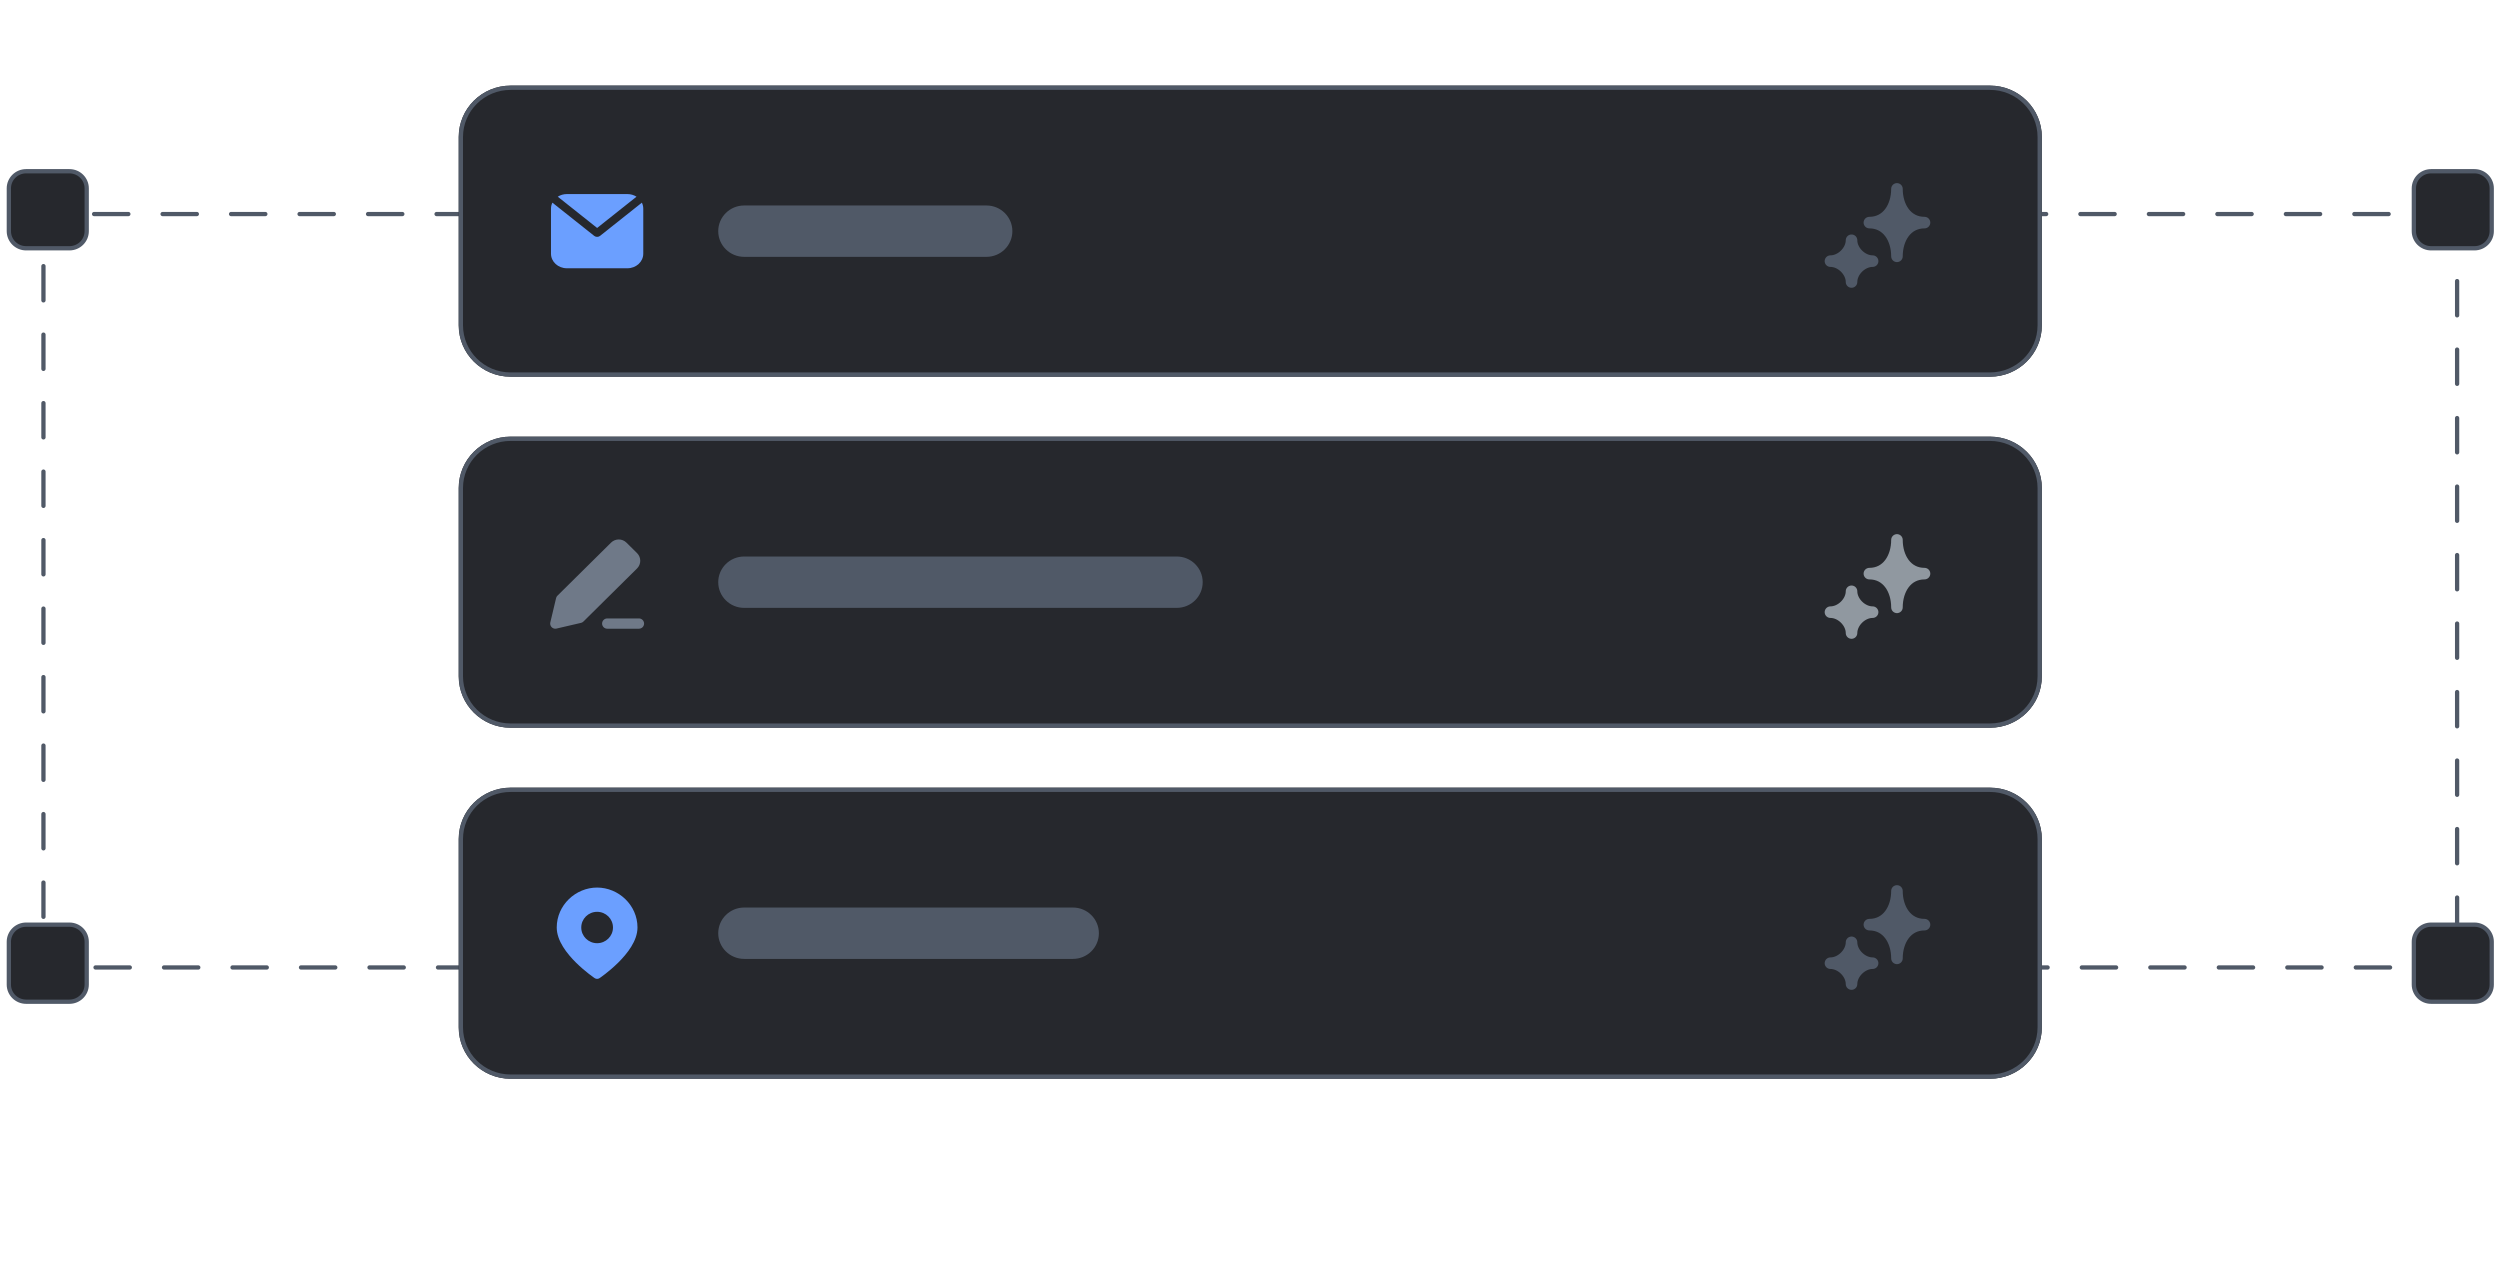<svg width="292" height="150" viewBox="0 0 292 150" fill="none" xmlns="http://www.w3.org/2000/svg">
<path d="M286.991 25H5.075V113H286.991V25Z" stroke="#505967" stroke-width="0.5" stroke-linecap="round" stroke-dasharray="4 4"/>
<path d="M8.106 20H3.054C1.938 20 1.033 20.895 1.033 22V27C1.033 28.105 1.938 29 3.054 29H8.106C9.222 29 10.127 28.105 10.127 27V22C10.127 20.895 9.222 20 8.106 20Z" fill="#26282D" stroke="#505967" stroke-width="0.5"/>
<path d="M289.012 20H283.959C282.843 20 281.938 20.895 281.938 22V27C281.938 28.105 282.843 29 283.959 29H289.012C290.128 29 291.033 28.105 291.033 27V22C291.033 20.895 290.128 20 289.012 20Z" fill="#26282D" stroke="#505967" stroke-width="0.5"/>
<path d="M8.106 108H3.054C1.938 108 1.033 108.895 1.033 110V115C1.033 116.105 1.938 117 3.054 117H8.106C9.222 117 10.127 116.105 10.127 115V110C10.127 108.895 9.222 108 8.106 108Z" fill="#26282D" stroke="#505967" stroke-width="0.5"/>
<path d="M289.012 108H283.959C282.843 108 281.938 108.895 281.938 110V115C281.938 116.105 282.843 117 283.959 117H289.012C290.128 117 291.033 116.105 291.033 115V110C291.033 108.895 290.128 108 289.012 108Z" fill="#26282D" stroke="#505967" stroke-width="0.5"/>
<path d="M232.426 10H59.639C56.291 10 53.576 12.686 53.576 16V38C53.576 41.314 56.291 44 59.639 44H232.426C235.775 44 238.489 41.314 238.489 38V16C238.489 12.686 235.775 10 232.426 10Z" fill="#26282D"/>
<path d="M232.427 10.25H59.639C56.43 10.25 53.829 12.824 53.829 16V38C53.829 41.176 56.43 43.75 59.639 43.75H232.427C235.635 43.75 238.237 41.176 238.237 38V16C238.237 12.824 235.635 10.25 232.427 10.25Z" stroke="#505967" stroke-width="0.5"/>
<path d="M115.214 24H86.921C85.247 24 83.89 25.343 83.89 27C83.89 28.657 85.247 30 86.921 30H115.214C116.888 30 118.245 28.657 118.245 27C118.245 25.343 116.888 24 115.214 24Z" fill="#505967"/>
<path fill-rule="evenodd" clip-rule="evenodd" d="M64.519 23.67C64.414 23.884 64.356 24.12 64.356 24.369V29.631C64.356 30.572 65.185 31.334 66.208 31.334H73.282C74.305 31.334 75.134 30.572 75.134 29.631V24.369C75.134 24.12 75.076 23.884 74.971 23.67L70.084 27.552C69.892 27.705 69.598 27.705 69.406 27.552L64.519 23.67ZM74.343 22.974C74.042 22.78 73.676 22.667 73.282 22.667H66.208C65.814 22.667 65.448 22.78 65.147 22.974L69.745 26.626L74.343 22.974Z" fill="#6B9FFF"/>
<path d="M221.564 22.062C221.564 24.134 220.436 26 218.343 26C220.436 26 221.564 27.866 221.564 29.938C221.564 27.866 222.692 26 224.784 26C222.692 26 221.564 24.134 221.564 22.062Z" fill="#505967"/>
<path d="M216.259 28.062C216.259 29.305 215.052 30.5 213.796 30.5C215.052 30.5 216.259 31.695 216.259 32.938C216.259 31.695 217.467 30.5 218.722 30.5C217.467 30.5 216.259 29.305 216.259 28.062Z" fill="#505967"/>
<path d="M221.564 22.062C221.564 24.134 220.436 26 218.343 26C220.436 26 221.564 27.866 221.564 29.938C221.564 27.866 222.692 26 224.784 26C222.692 26 221.564 24.134 221.564 22.062Z" stroke="#505967" stroke-width="1.35" stroke-linecap="round" stroke-linejoin="round"/>
<path d="M216.259 28.062C216.259 29.305 215.052 30.5 213.796 30.5C215.052 30.5 216.259 31.695 216.259 32.938C216.259 31.695 217.467 30.5 218.722 30.5C217.467 30.5 216.259 29.305 216.259 28.062Z" stroke="#505967" stroke-width="1.35" stroke-linecap="round" stroke-linejoin="round"/>
<path d="M232.426 92H59.639C56.291 92 53.576 94.686 53.576 98V120C53.576 123.314 56.291 126 59.639 126H232.426C235.775 126 238.489 123.314 238.489 120V98C238.489 94.686 235.775 92 232.426 92Z" fill="#26282D"/>
<path d="M232.427 92.25H59.639C56.43 92.25 53.829 94.824 53.829 98V120C53.829 123.176 56.43 125.75 59.639 125.75H232.427C235.635 125.75 238.237 123.176 238.237 120V98C238.237 94.824 235.635 92.25 232.427 92.25Z" stroke="#505967" stroke-width="0.5"/>
<path d="M125.318 106H86.921C85.247 106 83.89 107.343 83.89 109C83.89 110.657 85.247 112 86.921 112H125.318C126.992 112 128.35 110.657 128.35 109C128.35 107.343 126.992 106 125.318 106Z" fill="#505967"/>
<path fill-rule="evenodd" clip-rule="evenodd" d="M69.458 114.246C69.458 114.247 69.458 114.247 69.742 113.833L69.458 114.246ZM70.027 114.246L70.031 114.244L70.041 114.236L70.08 114.21C70.113 114.187 70.16 114.154 70.22 114.111C70.34 114.025 70.51 113.9 70.713 113.742C71.118 113.426 71.66 112.975 72.205 112.437C72.747 111.9 73.303 111.264 73.726 110.578C74.147 109.895 74.458 109.127 74.458 108.333C74.458 105.714 72.244 103.667 69.742 103.667C67.241 103.667 65.027 105.714 65.027 108.333C65.027 109.127 65.338 109.895 65.759 110.578C66.181 111.264 66.737 111.9 67.28 112.437C67.824 112.975 68.367 113.426 68.772 113.742C68.975 113.9 69.145 114.025 69.265 114.111C69.325 114.154 69.372 114.187 69.405 114.21L69.443 114.236L69.454 114.244L69.457 114.246H69.458C69.629 114.362 69.856 114.362 70.027 114.246ZM69.742 113.833L70.027 114.246C70.027 114.246 70.026 114.247 69.742 113.833ZM67.891 108.333C67.891 107.32 68.72 106.5 69.743 106.5C70.766 106.5 71.596 107.32 71.596 108.333C71.596 109.345 70.766 110.166 69.743 110.166C68.72 110.166 67.891 109.345 67.891 108.333Z" fill="#6B9FFF"/>
<path d="M221.564 104.062C221.564 106.134 220.436 108 218.343 108C220.436 108 221.564 109.866 221.564 111.937C221.564 109.866 222.692 108 224.784 108C222.692 108 221.564 106.134 221.564 104.062Z" fill="#505967"/>
<path d="M216.259 110.062C216.259 111.305 215.052 112.5 213.796 112.5C215.052 112.5 216.259 113.695 216.259 114.937C216.259 113.695 217.467 112.5 218.722 112.5C217.467 112.5 216.259 111.305 216.259 110.062Z" fill="#505967"/>
<path d="M221.564 104.062C221.564 106.134 220.436 108 218.343 108C220.436 108 221.564 109.866 221.564 111.937C221.564 109.866 222.692 108 224.784 108C222.692 108 221.564 106.134 221.564 104.062Z" stroke="#505967" stroke-width="1.35" stroke-linecap="round" stroke-linejoin="round"/>
<path d="M216.259 110.062C216.259 111.305 215.052 112.5 213.796 112.5C215.052 112.5 216.259 113.695 216.259 114.937C216.259 113.695 217.467 112.5 218.722 112.5C217.467 112.5 216.259 111.305 216.259 110.062Z" stroke="#505967" stroke-width="1.35" stroke-linecap="round" stroke-linejoin="round"/>
<path d="M232.426 51H59.639C56.291 51 53.576 53.686 53.576 57V79C53.576 82.314 56.291 85 59.639 85H232.426C235.775 85 238.489 82.314 238.489 79V57C238.489 53.686 235.775 51 232.426 51Z" fill="#26282D"/>
<path d="M232.427 51.25H59.639C56.43 51.25 53.829 53.824 53.829 57V79C53.829 82.176 56.43 84.75 59.639 84.75H232.427C235.635 84.75 238.237 82.176 238.237 79V57C238.237 53.824 235.635 51.25 232.427 51.25Z" stroke="#505967" stroke-width="0.5"/>
<path d="M137.444 65H86.921C85.247 65 83.89 66.343 83.89 68C83.89 69.657 85.247 71 86.921 71H137.444C139.118 71 140.475 69.657 140.475 68C140.475 66.343 139.118 65 137.444 65Z" fill="#505967"/>
<path d="M64.861 72.833L67.724 72.167L73.984 65.971C74.247 65.711 74.247 65.289 73.984 65.028L72.747 63.805C72.484 63.544 72.058 63.544 71.794 63.805L65.534 70L64.861 72.833Z" fill="#6F7988" stroke="#6F7988" stroke-width="1.2" stroke-linecap="round" stroke-linejoin="round"/>
<path d="M74.629 72.833H70.924" stroke="#6F7988" stroke-width="1.2" stroke-linecap="round" stroke-linejoin="round"/>
<path d="M221.564 63.062C221.564 65.134 220.436 67 218.343 67C220.436 67 221.564 68.866 221.564 70.938C221.564 68.866 222.692 67 224.784 67C222.692 67 221.564 65.134 221.564 63.062Z" fill="#9098A0"/>
<path d="M216.259 69.062C216.259 70.305 215.052 71.5 213.796 71.5C215.052 71.5 216.259 72.695 216.259 73.938C216.259 72.695 217.467 71.5 218.722 71.5C217.467 71.5 216.259 70.305 216.259 69.062Z" fill="#9098A0"/>
<path d="M221.564 63.062C221.564 65.134 220.436 67 218.343 67C220.436 67 221.564 68.866 221.564 70.938C221.564 68.866 222.692 67 224.784 67C222.692 67 221.564 65.134 221.564 63.062Z" stroke="#9098A0" stroke-width="1.35" stroke-linecap="round" stroke-linejoin="round"/>
<path d="M216.259 69.062C216.259 70.305 215.052 71.5 213.796 71.5C215.052 71.5 216.259 72.695 216.259 73.938C216.259 72.695 217.467 71.5 218.722 71.5C217.467 71.5 216.259 70.305 216.259 69.062Z" stroke="#9098A0" stroke-width="1.35" stroke-linecap="round" stroke-linejoin="round"/>
</svg>
